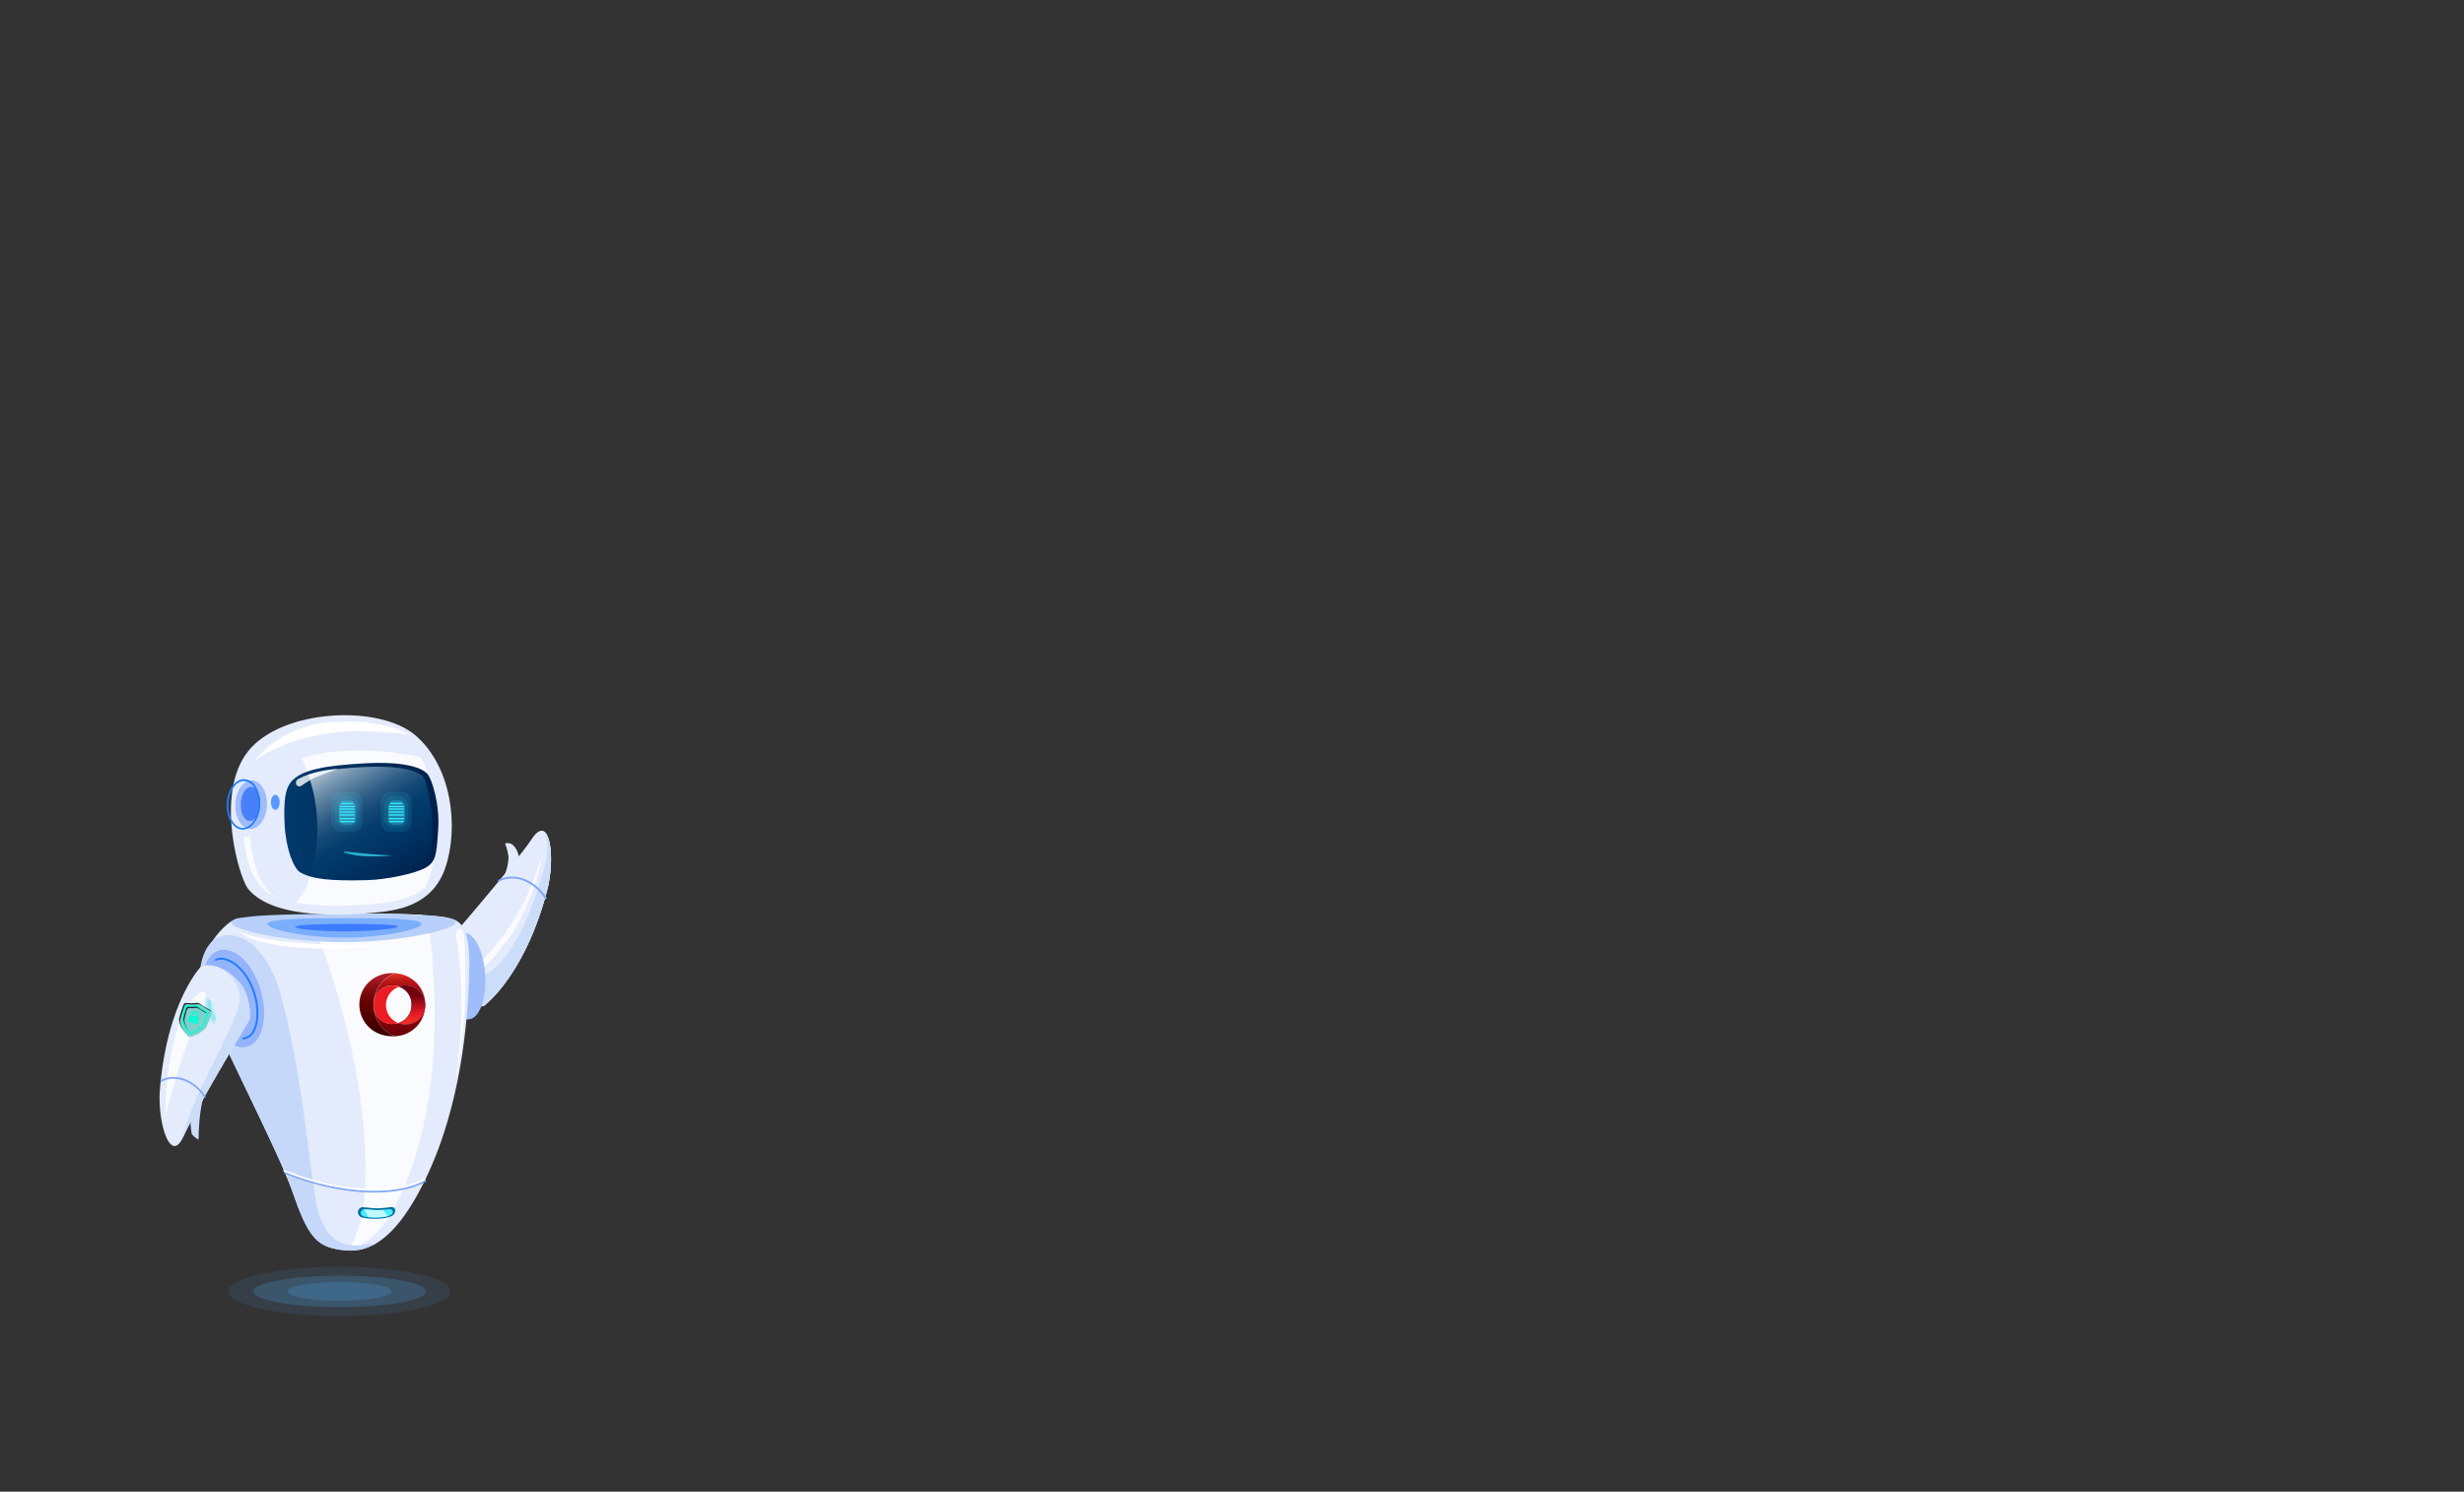 <svg xmlns="http://www.w3.org/2000/svg" xmlns:xlink="http://www.w3.org/1999/xlink" width="1024" height="620" viewBox="0 0 1024 620">
  <rect x="0" y="0" width="1024" height="620" fill="#333333" stroke="none"/>
  <defs>
    <style>
      .cls-1 {
        isolation: isolate;
      }

      .cls-2 {
        fill: none;
      }

      .cls-3, .cls-4 {
        fill: #51b2fb;
      }

      .cls-3, .cls-32 {
        opacity: 0.1;
      }

      .cls-4 {
        opacity: 0.2;
      }

      .cls-5 {
        fill: #9fbcfb;
      }

      .cls-6 {
        fill: #e3ebfc;
      }

      .cls-7 {
        fill: #ccddfa;
      }

      .cls-8 {
        fill: #fafbff;
      }

      .cls-9 {
        fill: #80a7f6;
      }

      .cls-10 {
        fill: #b8d0f9;
      }

      .cls-11, .cls-29, .cls-31 {
        fill: #207bff;
      }

      .cls-11, .cls-37 {
        opacity: 0.4;
      }

      .cls-12 {
        fill: #004bff;
        opacity: 0.5;
        mix-blend-mode: multiply;
      }

      .cls-13 {
        fill: #c5d8fa;
      }

      .cls-14 {
        fill: url(#_ÂÁ_Ï_ÌÌ_È_ËÂÌÚ_30);
      }

      .cls-15 {
        fill: #4aebff;
      }

      .cls-16, .cls-30 {
        fill: #fff;
      }

      .cls-17 {
        fill: #bef9ff;
      }

      .cls-18 {
        fill: url(#linear-gradient);
      }

      .cls-19 {
        fill: #ec1c24;
      }

      .cls-20 {
        fill: url(#linear-gradient-2);
      }

      .cls-21 {
        fill: url(#linear-gradient-3);
      }

      .cls-22 {
        fill: url(#linear-gradient-4);
      }

      .cls-23 {
        fill: url(#linear-gradient-5);
      }

      .cls-24 {
        fill: url(#linear-gradient-6);
      }

      .cls-25 {
        fill: url(#linear-gradient-7);
      }

      .cls-26 {
        fill: url(#_ÂÁ_Ï_ÌÌ_È_ËÂÌÚ_14);
      }

      .cls-27 {
        fill: url(#_ÂÁ_Ï_ÌÌ_È_ËÂÌÚ_18);
      }

      .cls-28 {
        fill: #4880f8;
      }

      .cls-30 {
        opacity: 0.8;
      }

      .cls-31 {
        opacity: 0.72;
      }

      .cls-32, .cls-33, .cls-34, .cls-35 {
        fill: #3ae6fb;
      }

      .cls-33 {
        opacity: 0.3;
      }

      .cls-35 {
        opacity: 0.7;
      }

      .cls-36 {
        fill: #93b4fb;
      }

      .cls-37 {
        mix-blend-mode: lighten;
        fill: url(#radial-gradient);
      }

      .cls-38 {
        fill: #00ffda;
      }

      .cls-39 {
        fill: #7fd1ca;
      }

      .cls-40 {
        fill: #1e1e1e;
      }
    </style>
    <radialGradient id="_ÂÁ_Ï_ÌÌ_È_ËÂÌÚ_30" data-name="¡ÂÁ˚ÏˇÌÌ˚È „‡‰ËÂÌÚ 30" cx="4448.18" cy="524.05" r="6.2" gradientTransform="translate(-3966.24 23.46) scale(0.93 0.92)" gradientUnits="userSpaceOnUse">
      <stop offset="0" stop-color="#4aebff"/>
      <stop offset="1" stop-color="#00709e"/>
    </radialGradient>
    <linearGradient id="linear-gradient" x1="120.79" y1="404.8" x2="120.79" y2="436.16" gradientTransform="translate(45.19)" gradientUnits="userSpaceOnUse">
      <stop offset="0.02" stop-color="#dd2a21"/>
      <stop offset="0.06" stop-color="#c8201b"/>
      <stop offset="0.1" stop-color="#b71717"/>
      <stop offset="0.15" stop-color="#ac1113"/>
      <stop offset="0.22" stop-color="#a50e12"/>
      <stop offset="0.43" stop-color="#a30d11"/>
      <stop offset="0.79" stop-color="#6b0006"/>
    </linearGradient>
    <linearGradient id="linear-gradient-2" x1="111.59" y1="406.2" x2="111.59" y2="428.7" gradientTransform="translate(45.19)" gradientUnits="userSpaceOnUse">
      <stop offset="0" stop-color="#ad1a27"/>
      <stop offset="0.08" stop-color="#9e151f"/>
      <stop offset="0.28" stop-color="#7d090e"/>
      <stop offset="0.44" stop-color="#680304"/>
      <stop offset="0.56" stop-color="#610000"/>
      <stop offset="0.73" stop-color="#520000"/>
      <stop offset="1" stop-color="#3f0000"/>
    </linearGradient>
    <linearGradient id="linear-gradient-3" x1="824.49" y1="417.79" x2="839.21" y2="417.79" gradientTransform="matrix(-1, 0, 0, 1, 1015.73, 0)" gradientUnits="userSpaceOnUse">
      <stop offset="0" stop-color="#be1349"/>
      <stop offset="0.24" stop-color="#be124e"/>
      <stop offset="0.25" stop-color="#be124e"/>
      <stop offset="1" stop-color="#7a0025"/>
    </linearGradient>
    <linearGradient id="linear-gradient-4" x1="819.61" y1="425.27" x2="839.28" y2="425.27" gradientTransform="matrix(-1, 0, 0, 1, 1015.73, 0)" gradientUnits="userSpaceOnUse">
      <stop offset="0" stop-color="#282881"/>
      <stop offset="0.27" stop-color="#26257d"/>
      <stop offset="0.55" stop-color="#1f1b70"/>
      <stop offset="0.84" stop-color="#150c5b"/>
      <stop offset="1" stop-color="#0d004c"/>
    </linearGradient>
    <linearGradient id="linear-gradient-5" x1="824.26" y1="425.27" x2="839.21" y2="425.27" xlink:href="#linear-gradient-3"/>
    <linearGradient id="linear-gradient-6" x1="827.29" y1="417.73" x2="846.08" y2="417.73" xlink:href="#linear-gradient-4"/>
    <linearGradient id="linear-gradient-7" x1="125.94" y1="424.52" x2="125.94" y2="413.87" gradientTransform="translate(45.19)" gradientUnits="userSpaceOnUse">
      <stop offset="0" stop-color="#ed2d24"/>
      <stop offset="0.12" stop-color="#ed2824"/>
      <stop offset="0.25" stop-color="#ec1c24"/>
      <stop offset="1" stop-color="#74020d"/>
    </linearGradient>
    <linearGradient id="_ÂÁ_Ï_ÌÌ_È_ËÂÌÚ_14" data-name="¡ÂÁ˚ÏˇÌÌ˚È „‡‰ËÂÌÚ 14" x1="4391.41" y1="550.49" x2="4455.35" y2="550.49" gradientTransform="translate(-4295.07 14.34) rotate(-2.88)" gradientUnits="userSpaceOnUse">
      <stop offset="0" stop-color="#003a6b"/>
      <stop offset="1" stop-color="#00204c"/>
    </linearGradient>
    <linearGradient id="_ÂÁ_Ï_ÌÌ_È_ËÂÌÚ_18" data-name="¡ÂÁ˚ÏˇÌÌ˚È „‡‰ËÂÌÚ 18" x1="4420.69" y1="315.1" x2="4452.9" y2="369.35" gradientTransform="translate(-4284.51)" gradientUnits="userSpaceOnUse">
      <stop offset="0" stop-color="#cbd7e1"/>
      <stop offset="0.05" stop-color="#aec0d0"/>
      <stop offset="0.15" stop-color="#7998b2"/>
      <stop offset="0.26" stop-color="#4e7698"/>
      <stop offset="0.35" stop-color="#2c5c85"/>
      <stop offset="0.44" stop-color="#144976"/>
      <stop offset="0.53" stop-color="#053e6e"/>
      <stop offset="0.6" stop-color="#003a6b"/>
      <stop offset="1" stop-color="#00204c"/>
    </linearGradient>
    <radialGradient id="radial-gradient" cx="2969.35" cy="547.32" r="13.13" gradientTransform="matrix(0.69, 0.02, -0.02, 0.75, -1944.91, -51.78)" gradientUnits="userSpaceOnUse">
      <stop offset="0" stop-color="#00ddde" stop-opacity="0.52"/>
      <stop offset="0.09" stop-color="#2de6e7" stop-opacity="0.65"/>
      <stop offset="0.2" stop-color="#63f1f1" stop-opacity="0.8"/>
      <stop offset="0.3" stop-color="#8af8f9" stop-opacity="0.91"/>
      <stop offset="0.38" stop-color="#a2fdfd" stop-opacity="0.98"/>
      <stop offset="0.43" stop-color="#abffff"/>
      <stop offset="0.46" stop-color="#9ffcfd"/>
      <stop offset="0.51" stop-color="#7ff6f6"/>
      <stop offset="0.58" stop-color="#4aebeb"/>
      <stop offset="0.66" stop-color="#03dcdd"/>
      <stop offset="0.66" stop-color="#00dbdc"/>
      <stop offset="0.69" stop-color="#08dcdd" stop-opacity="0.97"/>
      <stop offset="0.74" stop-color="#1fdfe0" stop-opacity="0.88"/>
      <stop offset="0.8" stop-color="#44e5e5" stop-opacity="0.73"/>
      <stop offset="0.87" stop-color="#78eced" stop-opacity="0.53"/>
      <stop offset="0.94" stop-color="#baf5f6" stop-opacity="0.27"/>
      <stop offset="1" stop-color="#fff" stop-opacity="0"/>
    </radialGradient>
  </defs>
  <title>robot</title>
  <g class="cls-1">
    <g id="Robot">
      <g id="fondo">
        <rect class="cls-2" width="1024" height="620"/>
      </g>
      <g id="sombra">
        <g>
          <ellipse class="cls-3" cx="141.15" cy="536.76" rx="46.08" ry="10.24"/>
          <path class="cls-4" d="M177.05,536.76c0,3.6-16.07,6.51-35.9,6.51s-35.89-2.91-35.89-6.51,16.07-6.51,35.89-6.51S177.05,533.17,177.05,536.76Z"/>
          <ellipse class="cls-4" cx="141.15" cy="536.76" rx="21.61" ry="3.92"/>
        </g>
      </g>
      <g id="brazoIzquierdo">
        <path class="cls-5" d="M200.66,405.32c.58,9.92-2.43,18.15-6.74,18.4s-8.27-7.58-8.86-17.49,2.42-18.15,6.73-18.4S200.07,395.41,200.66,405.32Z"/>
        <g id="BrazoIzqArriba">
          <g>
            <g>
              <path class="cls-6" d="M227.39,370C218,406,200.94,418.18,200.94,418.18s-7.32,1.48-14.25-9.73a19.23,19.23,0,0,1-2.07-15.34s29.12-33.52,36.51-44.46S230.94,356.4,227.39,370Z"/>
              <path class="cls-6" d="M227.39,370C218,406,200.94,418.18,200.94,418.18s-7.32,1.48-14.25-9.73a19.23,19.23,0,0,1-2.07-15.34s29.12-33.52,36.51-44.46S230.94,356.4,227.39,370Z"/>
              <path class="cls-7" d="M225.29,364.13c-6.6,21.31-12.62,31.48-18.53,37.13-10.15,9.69-17.78,8-22.58.61a18.59,18.59,0,0,0,2.51,6.58c6.93,11.21,14.25,9.73,14.25,9.73S218,406,227.39,370c2.45-9.36,2.05-21.18-.86-24C226.74,347,229.23,351.43,225.29,364.13Z"/>
              <path class="cls-6" d="M208.84,365.18c1.64-2.24,2.56-6.88,2.46-9.13a21.1,21.1,0,0,0-1.41-5.43,3.27,3.27,0,0,1,3.55.89c1.76,1.71,2.27,4.68,2.62,6S208.84,365.18,208.84,365.18Z"/>
              <path class="cls-8" d="M206.75,391.93a114.62,114.62,0,0,1-8.61,9.52c-1.52,1.43,0,2.87,1.36,1.89,3-2.14,7.41-7.25,12.88-14.64,3.2-4.33,11.82-21.76,12.76-33.25C224.84,356,220.46,375.18,206.75,391.93Z"/>
              <path class="cls-9" d="M227,373.67h0a.4.4,0,0,1-.55-.13c-3.81-6.12-11.75-10.71-18.95-7.16a.39.39,0,1,1-.35-.7c7.62-3.76,16,1,20,7.45A.39.39,0,0,1,227,373.67Z"/>
            </g>
            <path class="cls-5" d="M201.64,405.24c.59,9.91-2.43,18.15-6.73,18.4s-8.28-7.58-8.87-17.5,2.43-18.14,6.73-18.4S201.05,395.33,201.64,405.24Z"/>
          </g>
        </g>
      </g>
      <g id="torso">
        <g>
          <path class="cls-6" d="M99.48,381.62C95,381.33,79.28,397,84,412.11s31.55,65.73,37.63,83.44,9.71,22.07,18.35,23.67,21.68,2.2,36.81-29.06,17.46-66.37,18.14-83.05-1.07-23.3-7-25.21C174.25,377.46,99.48,381.62,99.48,381.62Z"/>
          <path class="cls-8" d="M170.71,486.48c11.73-32.89,10.32-68.24,9.23-85-.73-11.13-2.06-17.7-4.65-21.23-12.49-.69-30.74-.39-46.21.1,8.27,21.59,20.49,57.95,22.53,95.41,1.36,25-2.13,37.2-7,43.45C152.53,517.66,162,511,170.71,486.48Z"/>
          <path class="cls-10" d="M189.3,383.29c0,3.24-23.14,8.27-46.48,8.31s-46.51-4.92-46.52-8.16,23.15-3.53,46.5-3.57S189.29,380.05,189.3,383.29Z"/>
          <path class="cls-11" d="M175.18,384c0,2.24-15.93,5.72-32,5.75s-32-3.4-32-5.64,15.94-2.45,32-2.48S175.18,381.71,175.18,384Z"/>
          <path class="cls-12" d="M165.4,385.12c0,.85-11,1.94-21.71,2s-21-1-21-1.89,10.25-1.2,21-1.22S165.4,384.26,165.4,385.12Z"/>
          <path class="cls-13" d="M131.25,499.21c-2.48-13.25-6.18-56.59-15-87.18-4.41-15.33-14.8-26.15-24.85-22.72-7.14,2.43-10,14.6-7.4,22.8,4.74,15.16,31.55,65.73,37.63,83.44s9.71,22.07,18.35,23.67c4.44.83,10.06,1.38,16.53-2.55C147.78,518,135.36,521.16,131.25,499.21Z"/>
          <path class="cls-14" d="M162.15,505.67a15.89,15.89,0,0,1-5.32.86,24.36,24.36,0,0,1-6-.43,2.37,2.37,0,0,1-2.08-2.19h0a2.15,2.15,0,0,1,2.09-2.18s4.58.51,5.69.5a41.8,41.8,0,0,0,5.78-.54c1.15,0,2.22.33,1.88,2A2.89,2.89,0,0,1,162.15,505.67Z"/>
          <path class="cls-15" d="M161.42,505.42a16.4,16.4,0,0,1-4.6.62,25.39,25.39,0,0,1-5.14-.31c-1-.19-1.8-.7-1.8-1.56h0a1.68,1.68,0,0,1,1.8-1.55s4,.36,4.92.35a43.86,43.86,0,0,0,5-.38c1,0,1.92.24,1.62,1.4C163.08,504.52,162.62,505.06,161.42,505.42Z"/>
          <path class="cls-9" d="M155.55,495.67c-10.52,0-23.42-2.26-37.33-7.91a.37.37,0,0,1-.2-.49.39.39,0,0,1,.49-.2c25.92,10.55,48.22,9.21,58,3.5a.37.37,0,1,1,.38.64C172.22,493.92,164.8,495.67,155.55,495.67Z"/>
          <path class="cls-16" d="M155.27,494.84c-10.51,0-23.41-2.25-37.32-7.91a.37.37,0,0,1,.28-.68c25.92,10.54,48.22,9.2,58,3.5a.37.37,0,0,1,.51.13.35.35,0,0,1-.13.5C172,493.1,164.53,494.84,155.27,494.84Z"/>
          <path class="cls-8" d="M193,390.17c2,40.08-3.86,59-3.86,59s5.59-30.28.44-59.55C188.87,385.65,192.68,383.9,193,390.17Z"/>
          <path class="cls-16" d="M99.87,387.37s4.61,2.74,21.46,4.29,39,1.26,39,1.26-20.44,2.67-39.11.68S99.87,387.37,99.87,387.37Z"/>
          <path class="cls-17" d="M159.3,502.84c-.82.07-1.76.12-2.7.13s-4.92-.35-4.92-.35a2.43,2.43,0,0,0-.38,0l1.82,3.28a36.55,36.55,0,0,0,3.7.11,16.66,16.66,0,0,0,4.29-.54Z"/>
          <g>
            <path class="cls-18" d="M155.25,417.63a14.17,14.17,0,0,1,8.92-13.12,13.53,13.53,0,0,1,1.59.21,13.08,13.08,0,0,1,11,12.41c0,.14,0,.28,0,.43v.16a8.12,8.12,0,0,0-8.16-8.07,8.4,8.4,0,0,0-2.67.44c.81-.28.78-.28-.05,0a7.9,7.9,0,0,0-2.75-.48,7.77,7.77,0,0,0-7.79,8v.07a7.65,7.65,0,0,0,7.72,7.93,7.91,7.91,0,0,0,2.51-.4,8.24,8.24,0,0,0,3,.57,8.12,8.12,0,0,0,8.16-7.94,13,13,0,0,1-10.88,12.68,14.93,14.93,0,0,1-1.67.21A14.15,14.15,0,0,1,155.25,417.63Z"/>
            <path class="cls-19" d="M160.4,417.73a8.08,8.08,0,0,0,5.14,7.5,7.91,7.91,0,0,1-2.51.4,7.65,7.65,0,0,1-7.72-7.93v-.07a7.77,7.77,0,0,1,7.79-8,7.9,7.9,0,0,1,2.75.48c.83-.3.86-.3.05,0A8.1,8.1,0,0,0,160.4,417.73Z"/>
            <path class="cls-20" d="M163,404.47c.38,0,.76,0,1.14,0a14.11,14.11,0,0,0,0,26.24c-.35,0-.71,0-1.08,0-7.94,0-13.71-5.93-13.71-13.16v-.07C149.39,410.32,155.09,404.47,163,404.47Z"/>
            <path class="cls-21" d="M176.73,417.73v0Z"/>
            <path class="cls-22" d="M165.76,425.15c.86.3.84.31,0,0Z"/>
            <path class="cls-23" d="M165.76,425.15c.86.3.84.31,0,0Z"/>
            <path class="cls-24" d="M168.57,425.8a8.24,8.24,0,0,1-3-.57l.22-.08c.84.31.86.3,0,0a7.89,7.89,0,0,0,5.26-7.52v-.07a7.76,7.76,0,0,0-5.16-7.45l0,0a8.4,8.4,0,0,1,2.67-.44,8.12,8.12,0,0,1,8.16,8.07v.14A8.12,8.12,0,0,1,168.57,425.8Z"/>
            <path class="cls-25" d="M168.57,425.8a8.24,8.24,0,0,1-3-.57l.22-.08c.84.31.86.3,0,0a7.89,7.89,0,0,0,5.26-7.52v-.07a7.76,7.76,0,0,0-5.16-7.45l0,0a8.4,8.4,0,0,1,2.67-.44,8.12,8.12,0,0,1,8.16,8.07v.14A8.12,8.12,0,0,1,168.57,425.8Z"/>
          </g>
        </g>
      </g>
      <g id="cabeza">
        <g>
          <g>
            <path class="cls-6" d="M103,369.29c10.62,13.54,43.14,11,52.2,10.1s24.41-2.41,29.94-18.92,2.76-41.69-12.44-54.78-55.89-10.95-69.7,6.69S99.34,364.6,103,369.29Z"/>
            <path class="cls-16" d="M105.83,316c.61-.21,13.17-9.87,35.9-11.8,7.83-.67,20,0,27.86,1.07-.78-.82-12-7.24-35.22-4.85A45.93,45.93,0,0,0,105.83,316Z"/>
            <path class="cls-8" d="M147.17,312c-7.32.12-14.65.63-21.55,3.22l-.16.07c7.16,15,7.75,34.57,3.55,48.56a29.45,29.45,0,0,1-6.09,11.33c12.65,2.21,26.81,1.06,32.31.54,6-.56,14.73-1.44,21.57-6.75a34.35,34.35,0,0,0,2-5.12c4.25-14.17,3.59-34.06-3.84-49.15A119.87,119.87,0,0,0,147.17,312Z"/>
            <path class="cls-26" d="M120.7,325.31c4.22-5.68,15.72-7.16,30.14-8,18.59-1.1,24.88,2.23,26.78,4.36s5.2,12.69,4.49,23-.83,13.36-5.1,15.91-16.6,5.06-24.57,5.25c-15.09.37-22.7-.36-27.75-3.3-2.58-1.5-5.86-9.58-6.38-19.54S118.52,328.25,120.7,325.31Z"/>
            <path class="cls-27" d="M150.31,318.88c-8.95.52-16.72,1.28-22.2,3.19,4.79,13.15,4.82,28.75,1.27,40.29l-.13.39c4.78,1.37,11.63,1.7,22.61,1.44,7.64-.18,19.47-2.52,23.57-4.91a7.25,7.25,0,0,0,3.21-3.31,68.18,68.18,0,0,0-2.36-32.68c-.1-.12-.18-.24-.27-.33C174.19,321,168.16,317.86,150.31,318.88Z"/>
            <path class="cls-5" d="M110.93,334.75c-.25,5.58-3.4,10-7,9.81s-6.37-4.81-6.12-10.39,3.4-10,7-9.81S111.18,329.17,110.93,334.75Z"/>
            <path class="cls-28" d="M108.05,334.33c-.18,3.92-2.1,7-4.31,6.92s-3.84-3.35-3.67-7.27,2.11-7,4.31-6.91S108.23,330.42,108.05,334.33Z"/>
            <path class="cls-29" d="M108.11,334.63l-.37,0,.37,0a13.56,13.56,0,0,0-1.66-7.43,6,6,0,0,0-4.82-3.35c-3.82-.17-7.17,4.39-7.43,10.16s2.65,10.61,6.49,10.78h.2C104.64,344.8,107.86,340.3,108.11,334.63Zm-6.52-10a5.34,5.34,0,0,1,4.22,3,12.93,12.93,0,0,1,1.56,7c-.25,5.37-3.23,9.6-6.65,9.46s-6-4.64-5.77-10,3.12-9.47,6.47-9.47Z"/>
            <path class="cls-8" d="M101.14,347.68l2.67.09s1.13,11,4.32,17.4,7.73,8.51,7.73,8.51-6.83-2.19-10.92-10.54C102,357.13,101.14,347.68,101.14,347.68Z"/>
            <path class="cls-30" d="M123.21,326.15v0a1.41,1.41,0,0,0,2,.47c1.3-.88,3.27-2.19,4.41-2.8,1.8-1,10.68-4.21,10.68-4.21s-8.9.18-16.46,4.24A1.67,1.67,0,0,0,123.21,326.15Z"/>
          </g>
          <path class="cls-31" d="M116.23,333.47c0,1.73-.81,3.13-1.81,3.13s-1.82-1.4-1.82-3.13.81-3.14,1.82-3.14S116.23,331.74,116.23,333.47Z"/>
        </g>
      </g>
      <g id="ojos">
        <g>
          <rect class="cls-32" x="137.81" y="329.21" width="12.82" height="16.58" rx="3.93"/>
          <rect class="cls-32" x="139.15" y="330.99" width="10.14" height="13.01" rx="3.93"/>
          <rect class="cls-33" x="140.86" y="332.67" width="7.03" height="10.13" rx="2.44"/>
          <path class="cls-34" d="M147.15,336.57h-5.78a.28.28,0,1,1,0-.55h5.78a.28.28,0,0,1,0,.55Z"/>
          <path class="cls-34" d="M147.15,337.78h-5.78a.28.28,0,1,1,0-.55h5.78a.28.28,0,0,1,0,.55Z"/>
          <path class="cls-34" d="M147.15,339h-5.78a.28.28,0,1,1,0-.55h5.78a.28.28,0,0,1,0,.55Z"/>
          <path class="cls-34" d="M146.41,334.26h-4.3a.28.28,0,0,1,0-.56h4.3a.28.28,0,1,1,0,.56Z"/>
          <path class="cls-34" d="M147.15,335.51h-5.78a.28.28,0,0,1-.28-.28.27.27,0,0,1,.28-.27h5.78a.27.27,0,0,1,.27.27A.28.28,0,0,1,147.15,335.51Z"/>
          <path class="cls-34" d="M147.15,340.52h-5.78a.28.28,0,1,1,0-.55h5.78a.28.28,0,0,1,0,.55Z"/>
          <path class="cls-34" d="M147.15,341.73h-5.78a.28.28,0,0,1,0-.56h5.78a.28.28,0,0,1,0,.56Z"/>
        </g>
        <g>
          <rect class="cls-32" x="158.25" y="329.21" width="12.82" height="16.58" rx="3.93"/>
          <rect class="cls-32" x="159.59" y="330.99" width="10.14" height="13.01" rx="3.93"/>
          <rect class="cls-33" x="161.3" y="332.67" width="7.03" height="10.13" rx="2.44"/>
          <path class="cls-34" d="M167.58,336.57h-5.77a.28.28,0,1,1,0-.55h5.77a.28.28,0,1,1,0,.55Z"/>
          <path class="cls-34" d="M167.58,337.78h-5.77a.28.28,0,1,1,0-.55h5.77a.28.28,0,1,1,0,.55Z"/>
          <path class="cls-34" d="M167.58,339h-5.77a.28.28,0,1,1,0-.55h5.77a.28.28,0,1,1,0,.55Z"/>
          <path class="cls-34" d="M166.85,334.26h-4.31a.28.28,0,1,1,0-.56h4.31a.28.28,0,1,1,0,.56Z"/>
          <path class="cls-34" d="M167.58,335.51h-5.77a.28.28,0,0,1-.28-.28.27.27,0,0,1,.28-.27h5.77a.27.27,0,0,1,.28.27A.28.28,0,0,1,167.58,335.51Z"/>
          <path class="cls-34" d="M167.58,340.52h-5.77a.28.28,0,1,1,0-.55h5.77a.28.28,0,1,1,0,.55Z"/>
          <path class="cls-34" d="M167.58,341.73h-5.77a.28.28,0,0,1,0-.56h5.77a.28.28,0,0,1,0,.56Z"/>
        </g>
      </g>
      <g id="boca">
        <path class="cls-35" d="M146.89,354.29c5.79.73,16.17,1.3,16.17,1.3s-9.18.93-15.17-.1S140.67,353.51,146.89,354.29Z"/>
      </g>
      <g id="brazoDerecho">
        <g>
          <ellipse class="cls-36" cx="97.42" cy="414.72" rx="11.94" ry="20.85" transform="matrix(0.96, -0.28, 0.28, 0.96, -112.72, 44.15)"/>
          <path class="cls-29" d="M101.19,432a.41.41,0,0,1-.41-.38.4.4,0,0,1,.38-.42,4.62,4.62,0,0,0,3.72-2.58c2.64-4.48,2.13-12.95-1.18-19.69-4-8.05-10.27-11.26-13.86-9.62a.41.41,0,0,1-.54-.19.4.4,0,0,1,.2-.53c4.51-2.07,11.21,2.42,14.93,10,3.42,6.95,3.91,15.74,1.15,20.43a5.49,5.49,0,0,1-4.37,3Z"/>
          <g>
            <path class="cls-6" d="M66.47,452.71c2.66-32.26,13.91-47.29,16.6-50.45a2.66,2.66,0,0,1,1.53-.91c2.24-.42,8.14-.57,14.93,7.07,4.69,5.28,4.51,14.79,4.21,15.28-3.11,5.18-22.64,37.77-27.54,48.71C70.87,484.3,65.33,466.5,66.47,452.71Z"/>
            <path class="cls-7" d="M99.57,408.45a26.63,26.63,0,0,0-6.19-5.29c.7.66,1.43,1.4,2.16,2.23,5.92,6.66,4.15,11.89,2.83,15.49-4.72,12.87-19.67,37.51-22.45,52.22.11-.21.21-.43.32-.66,4.9-10.94,24.43-43.53,27.54-48.71C104.08,423.23,104.26,413.73,99.57,408.45Z"/>
            <path class="cls-8" d="M81.76,413.65c-13.58,12.51-13.1,50.93-13.1,50.93s6.56-27.31,12.68-39.12S86.4,409.37,81.76,413.65Z"/>
            <path class="cls-7" d="M79.15,465.85a39.21,39.21,0,0,0,.53,5.49,9.13,9.13,0,0,0,2.87,2.34c-.11-2.3.45-14.45,2.28-17.74C85.48,454.78,79,463.64,79.15,465.85Z"/>
            <path class="cls-9" d="M85.14,456.29a.38.38,0,0,1-.31-.18c-3.58-5.67-11-9.89-17.66-6.55a.37.37,0,1,1-.34-.66c7.07-3.54,14.87.87,18.63,6.82a.37.37,0,0,1-.12.51A.36.36,0,0,1,85.14,456.29Z"/>
          </g>
          <g>
            <path class="cls-37" d="M89.65,422.78c-.17,5.47-4.34,9.78-9.32,9.63s-8.87-4.7-8.7-10.17,4.34-9.78,9.31-9.63S89.82,417.32,89.65,422.78Z"/>
            <g>
              <path class="cls-38" d="M74.47,423.36c-.12,1.84.92,3.76,2,5.23a18.27,18.27,0,0,0,2.17,2.46s5.74-1.45,7.33-4.71c.33-.69,1.83-5,1.83-5s.46-1-.39-1.51a25.62,25.62,0,0,1-2.92-1.63A8.65,8.65,0,0,0,82.54,417c-.55-.19-.8-.08-1.81,0a33.49,33.49,0,0,1-3.42-.09c-1,0-1.13,1.12-1.13,1.12A55.45,55.45,0,0,0,74.47,423.36Z"/>
              <path class="cls-39" d="M76.18,418a55.45,55.45,0,0,0-1.71,5.34c-.24,3.68,4.16,7.69,4.16,7.69h0s5.75-1.45,7.33-4.72c.33-.68,1.83-5,1.83-5s.46-1-.39-1.51a25.62,25.62,0,0,1-2.92-1.63A8.37,8.37,0,0,0,82.54,417c-.55-.2-.79-.09-1.81,0a31,31,0,0,1-3.42-.08C76.3,416.87,76.18,418,76.18,418Zm.9-.19.85,0a10,10,0,0,0,2.64,0c1.82-.35,2.38.57,3.25,1.19a16.68,16.68,0,0,0,2.24,1.29l.73.37a.71.71,0,0,1,0,.21l0,.06c-.57,1.64-1.57,4.41-1.8,4.87a7.86,7.86,0,0,1-3.75,3.1,19.93,19.93,0,0,1-2.22.87A18,18,0,0,1,77.4,428a8.34,8.34,0,0,1-1.78-4.74A33.57,33.57,0,0,1,77,418.08Z"/>
              <path class="cls-40" d="M74.47,423.36c-.14,2.14,1.28,4.38,2.5,5.89-1.11-1.48-2.24-3.49-2.11-5.4a55.46,55.46,0,0,1,1.7-5.33s.12-1.15,1.13-1.13a31,31,0,0,0,3.43.09c1-.08,1.26-.19,1.81,0a8.16,8.16,0,0,1,1.94,1.24,27.19,27.19,0,0,0,2.91,1.63l.08.05a.94.94,0,0,0-.46-.54,27.47,27.47,0,0,1-2.92-1.64A8.16,8.16,0,0,0,82.54,417c-.55-.2-.8-.09-1.81,0a31,31,0,0,1-3.42-.08c-1,0-1.13,1.12-1.13,1.12A55.45,55.45,0,0,0,74.47,423.36Z"/>
              <path class="cls-39" d="M80.2,423.46a.36.36,0,0,0,.09.33l-.07.27a.07.07,0,0,0,0,.09l.22.06a.08.08,0,0,0,.09-.06l.07-.26a.36.36,0,0,0,.24-.25.35.35,0,0,0-.25-.44A.37.37,0,0,0,80.2,423.46Z"/>
              <path class="cls-39" d="M80.21,421.63l-.14.52,1.59.42.14-.53a.82.82,0,1,0-1.59-.41Z"/>
              <path class="cls-39" d="M77.32,419.29s-1,3.37-1,3.94c-.21,2.73,2.87,5.89,2.87,5.89h0s4.08-1.13,5.23-3.58c.25-.51,1.36-3.72,1.36-3.72s.33-.77-.27-1.11a18.6,18.6,0,0,1-2-1.19c-.35-.26-.67-.47-.93-.63a3.92,3.92,0,0,0-.58-.31h0a2.37,2.37,0,0,0-1.2-.09,19.06,19.06,0,0,1-2.41,0C77.56,418.45,77.32,419.29,77.32,419.29Zm1.46,3a.46.46,0,0,1,.55-.32l.11,0,.14-.52a1.49,1.49,0,0,1,1.8-1.05,1.46,1.46,0,0,1,1,1.79l-.14.52.12,0a.43.43,0,0,1,.31.54l-.54,2a.44.44,0,0,1-.55.32l-3.07-.8a.44.44,0,0,1-.31-.54Z"/>
              <path class="cls-40" d="M76.27,423.23c-.15,2,1.4,4.15,2.28,5.22-.88-1.17-2-3-1.89-4.72,0-.58,1-3.94,1-3.94s.24-.85,1-.84a17.35,17.35,0,0,0,2.41,0,2.31,2.31,0,0,1,1.2.1h0a5,5,0,0,1,.58.32,10.28,10.28,0,0,1,.93.63,15.93,15.93,0,0,0,2,1.15.67.67,0,0,0-.34-.47,16.22,16.22,0,0,1-2-1.18c-.35-.26-.67-.47-.93-.63a3.92,3.92,0,0,0-.58-.31h0a2.17,2.17,0,0,0-1.19-.1,19.2,19.2,0,0,1-2.42,0c-.71,0-1,.83-1,.83S76.32,422.66,76.27,423.23Z"/>
            </g>
          </g>
        </g>
      </g>
    </g>
  </g>
</svg>
